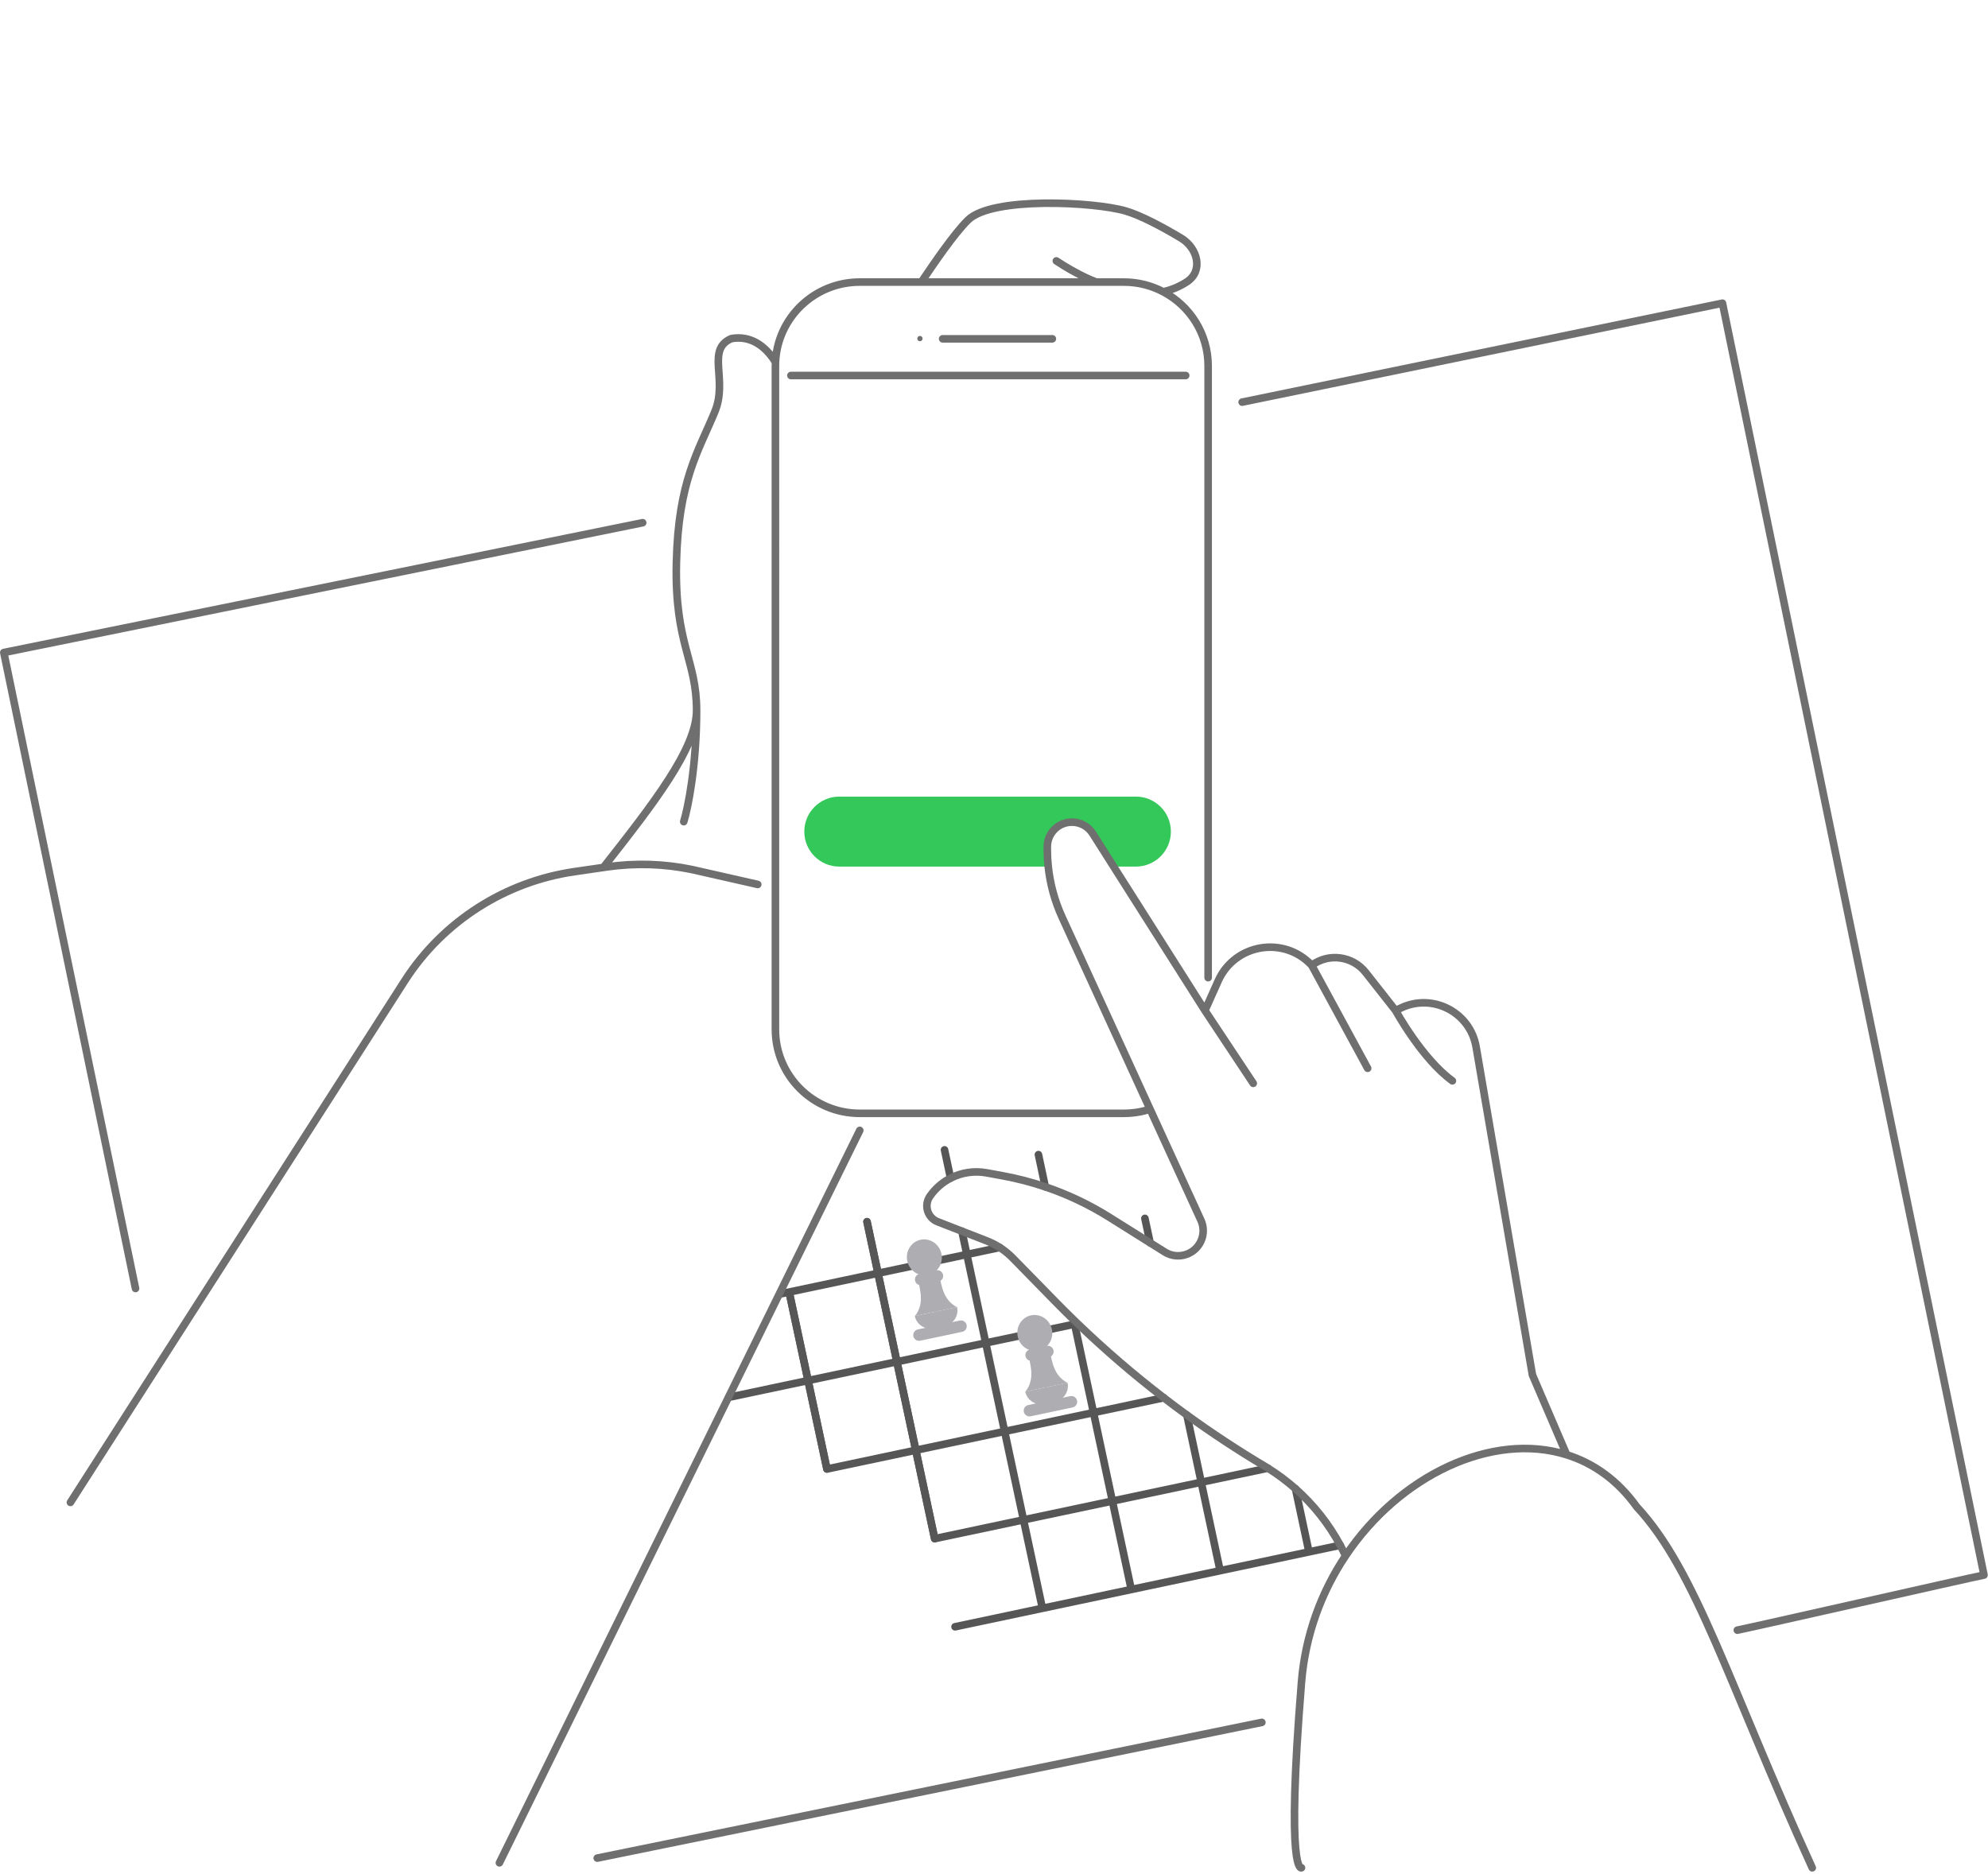 <svg width="262" height="247" viewBox="0 0 262 247" fill="none" xmlns="http://www.w3.org/2000/svg">
    <path d="M122.692 202.914C122.75 203.184 123.016 203.356 123.286 203.299C123.556 203.241 123.728 202.975 123.67 202.705L122.692 202.914ZM114.753 160.931C114.696 160.661 114.43 160.489 114.16 160.547C113.89 160.605 113.718 160.87 113.775 161.14L114.753 160.931ZM108.493 193.731C108.551 194.001 108.817 194.173 109.087 194.116C109.357 194.058 109.529 193.792 109.471 193.522L108.493 193.731ZM104.536 170.404C104.479 170.134 104.213 169.961 103.943 170.019C103.673 170.077 103.501 170.342 103.558 170.612L104.536 170.404ZM137.272 156.542C137.329 156.812 137.595 156.984 137.865 156.926C138.135 156.869 138.307 156.603 138.25 156.333L137.272 156.542ZM137.344 152.088C137.286 151.818 137.02 151.646 136.75 151.704C136.48 151.761 136.308 152.027 136.366 152.297L137.344 152.088ZM124.787 155.399C124.845 155.669 125.11 155.841 125.38 155.784C125.651 155.726 125.823 155.46 125.765 155.19L124.787 155.399ZM124.969 151.46C124.911 151.19 124.646 151.018 124.376 151.076C124.105 151.133 123.933 151.399 123.991 151.669L124.969 151.46ZM131.865 164.923C132.135 164.866 132.307 164.6 132.25 164.33C132.193 164.06 131.928 163.887 131.657 163.945L131.865 164.923ZM149.09 209.513L149.194 210.002L149.194 210.002L149.09 209.513ZM141.624 174.537L142.113 174.432C142.056 174.163 141.791 173.991 141.521 174.048L141.624 174.537ZM109.078 193.102C108.808 193.16 108.635 193.425 108.693 193.695C108.75 193.965 109.015 194.138 109.285 194.081L109.078 193.102ZM153.477 184.728C153.747 184.67 153.92 184.405 153.862 184.135C153.805 183.865 153.54 183.692 153.27 183.749L153.477 184.728ZM160.31 207.137C160.368 207.407 160.634 207.579 160.904 207.522C161.174 207.464 161.346 207.198 161.288 206.928L160.31 207.137ZM156.908 186.407C156.85 186.137 156.585 185.965 156.315 186.023C156.045 186.08 155.872 186.346 155.93 186.616L156.908 186.407ZM123.277 202.281C123.007 202.339 122.834 202.604 122.892 202.874C122.949 203.144 123.214 203.317 123.484 203.26L123.277 202.281ZM167.201 194.007C167.471 193.95 167.644 193.684 167.587 193.414C167.53 193.144 167.264 192.971 166.994 193.029L167.201 194.007ZM172.019 204.657C172.077 204.927 172.343 205.099 172.613 205.042C172.883 204.984 173.055 204.718 172.997 204.448L172.019 204.657ZM171.221 196.127C171.163 195.857 170.898 195.685 170.628 195.742C170.358 195.8 170.186 196.066 170.243 196.336L171.221 196.127ZM125.763 213.938C125.493 213.996 125.32 214.261 125.378 214.531C125.435 214.801 125.7 214.974 125.97 214.917L125.763 213.938ZM176.736 204.172C177.006 204.115 177.179 203.85 177.122 203.579C177.064 203.309 176.799 203.137 176.529 203.194L176.736 204.172ZM151.085 163.919C151.143 164.189 151.408 164.362 151.678 164.304C151.948 164.246 152.121 163.981 152.063 163.711L151.085 163.919ZM151.376 160.491C151.318 160.221 151.052 160.048 150.782 160.106C150.512 160.164 150.34 160.429 150.398 160.699L151.376 160.491ZM127.257 162.177C127.199 161.907 126.933 161.735 126.663 161.792C126.393 161.85 126.221 162.116 126.279 162.386L127.257 162.177ZM102.657 170.082C102.387 170.14 102.214 170.405 102.272 170.675C102.329 170.945 102.594 171.118 102.864 171.061L102.657 170.082ZM95.951 183.693C95.68 183.75 95.508 184.015 95.565 184.285C95.622 184.555 95.887 184.728 96.158 184.671L95.951 183.693ZM123.67 202.705L121.183 191.051L120.205 191.259L122.692 202.914L123.67 202.705ZM121.183 191.051L118.693 179.389L117.715 179.598L120.205 191.259L121.183 191.051ZM118.693 179.389L116.203 167.726L115.226 167.934L117.715 179.598L118.693 179.389ZM116.203 167.726L114.753 160.931L113.775 161.14L115.226 167.934L116.203 167.726ZM109.471 193.522L106.984 181.868L106.006 182.076L108.493 193.731L109.471 193.522ZM106.984 181.868L104.536 170.404L103.558 170.612L106.006 182.076L106.984 181.868ZM138.25 156.333L137.344 152.088L136.366 152.297L137.272 156.542L138.25 156.333ZM125.765 155.19L124.969 151.46L123.991 151.669L124.787 155.399L125.765 155.19ZM115.818 168.319L127.527 165.841L127.319 164.863L115.611 167.341L115.818 168.319ZM127.527 165.841L131.865 164.923L131.657 163.945L127.319 164.863L127.527 165.841ZM149.579 209.408L147.091 197.751L146.113 197.96L148.601 209.617L149.579 209.408ZM147.091 197.751L144.603 186.094L143.625 186.303L146.113 197.96L147.091 197.751ZM144.603 186.094L142.113 174.432L141.135 174.641L143.625 186.303L144.603 186.094ZM106.598 182.461L118.308 179.983L118.101 179.005L106.391 181.483L106.598 182.461ZM118.308 179.983L130.016 177.505L129.809 176.526L118.101 179.005L118.308 179.983ZM130.016 177.505L141.728 175.026L141.521 174.048L129.809 176.526L130.016 177.505ZM109.285 194.081L120.797 191.644L120.59 190.666L109.078 193.102L109.285 194.081ZM120.797 191.644L132.506 189.166L132.299 188.188L120.59 190.666L120.797 191.644ZM132.506 189.166L144.217 186.687L144.01 185.709L132.299 188.188L132.506 189.166ZM144.217 186.687L153.477 184.728L153.27 183.749L144.01 185.709L144.217 186.687ZM161.288 206.928L158.8 195.273L157.822 195.482L160.31 207.137L161.288 206.928ZM158.8 195.273L156.908 186.407L155.93 186.616L157.822 195.482L158.8 195.273ZM123.484 203.26L134.994 200.824L134.787 199.845L123.277 202.281L123.484 203.26ZM134.994 200.824L146.706 198.345L146.499 197.367L134.787 199.845L134.994 200.824ZM146.706 198.345L158.415 195.867L158.208 194.888L146.499 197.367L146.706 198.345ZM158.415 195.867L167.201 194.007L166.994 193.029L158.208 194.888L158.415 195.867ZM172.997 204.448L171.221 196.127L170.243 196.336L172.019 204.657L172.997 204.448ZM125.97 214.917L137.482 212.48L137.275 211.502L125.763 213.938L125.97 214.917ZM137.482 212.48L149.194 210.002L148.987 209.023L137.275 211.502L137.482 212.48ZM149.194 210.002L176.736 204.172L176.529 203.194L148.987 209.023L149.194 210.002ZM152.063 163.711L151.376 160.491L150.398 160.699L151.085 163.919L152.063 163.711ZM137.868 211.887L135.38 200.23L134.402 200.439L136.89 212.095L137.868 211.887ZM135.38 200.23L132.891 188.573L131.913 188.781L134.402 200.439L135.38 200.23ZM132.891 188.573L130.402 176.911L129.424 177.12L131.913 188.781L132.891 188.573ZM130.402 176.911L127.912 165.248L126.934 165.456L129.424 177.12L130.402 176.911ZM127.912 165.248L127.257 162.177L126.279 162.386L126.934 165.456L127.912 165.248ZM102.864 171.061L115.818 168.319L115.611 167.341L102.657 170.082L102.864 171.061ZM96.158 184.671L106.598 182.461L106.391 181.483L95.951 183.693L96.158 184.671Z" fill="#565656"/>
    <path d="M228.965 214.873C231.453 214.372 258.904 208.126 261.472 207.609L244.238 123.787L227.004 39.965L163.707 53.005M78.712 244.918L166.301 227.028M84.698 68.899L0.502 86.011L17.86 169.835" stroke="#6F6F6F" stroke-linecap="round" stroke-linejoin="round"/>
    <path d="M123.181 202.81L114.264 161.036" stroke="#565656" stroke-linecap="round"/>
    <path d="M108.982 193.627L104.047 170.508" stroke="#565656" stroke-linecap="round"/>
    <path d="M136.873 178.02C138.116 177.757 138.901 176.504 138.627 175.222C138.353 173.94 137.124 173.113 135.882 173.376C134.64 173.639 133.855 174.892 134.129 176.174C134.402 177.456 135.631 178.283 136.873 178.02Z" fill="#AEAEB2"/>
    <path d="M137.939 177.404L135.737 177.87C135.327 177.957 135.065 178.36 135.153 178.77L135.153 178.77C135.24 179.18 135.644 179.443 136.055 179.356L138.256 178.89C138.667 178.803 138.929 178.4 138.841 177.989L138.841 177.989C138.754 177.579 138.35 177.317 137.939 177.404Z" fill="#AEAEB2"/>
    <path d="M141.045 184.027L135.514 185.198C135.104 185.285 134.842 185.688 134.93 186.098C135.017 186.508 135.421 186.771 135.832 186.684L141.362 185.513C141.773 185.426 142.034 185.023 141.947 184.613C141.859 184.202 141.455 183.94 141.045 184.027Z" fill="#AEAEB2"/>
    <path d="M135.117 183.438L140.695 182.257C140.936 183.385 140.216 184.494 139.087 184.733L137.598 185.048C136.469 185.287 135.358 184.566 135.117 183.438Z" fill="#AEAEB2"/>
    <path d="M138.082 182.808L137.171 179.021L135.686 179.335C135.778 179.763 136.043 180.872 135.86 181.844C135.714 182.615 135.343 183.218 135.114 183.436L138.082 182.808Z" fill="#AEAEB2"/>
    <path d="M137.725 182.886L137.011 179.057L138.495 178.743C138.587 179.171 138.797 180.291 139.362 181.105C139.81 181.751 140.395 182.151 140.694 182.258L137.725 182.886Z" fill="#AEAEB2"/>
    <path d="M122.316 168.055C123.559 167.792 124.344 166.539 124.07 165.257C123.796 163.975 122.567 163.148 121.325 163.411C120.083 163.674 119.298 164.927 119.572 166.209C119.845 167.491 121.074 168.318 122.316 168.055Z" fill="#AEAEB2"/>
    <path d="M123.383 167.439L121.181 167.905C120.771 167.992 120.509 168.395 120.597 168.805L120.597 168.805C120.684 169.215 121.088 169.478 121.499 169.391L123.7 168.925C124.111 168.838 124.373 168.435 124.285 168.024L124.285 168.024C124.198 167.614 123.794 167.352 123.383 167.439Z" fill="#AEAEB2"/>
    <path d="M126.489 174.063L120.958 175.234C120.548 175.321 120.286 175.724 120.374 176.134C120.461 176.544 120.865 176.807 121.276 176.72L126.806 175.549C127.217 175.462 127.478 175.059 127.391 174.649C127.303 174.238 126.899 173.976 126.489 174.063Z" fill="#AEAEB2"/>
    <path d="M120.561 173.473L126.138 172.292C126.379 173.421 125.659 174.529 124.53 174.768L123.041 175.083C121.912 175.322 120.801 174.601 120.561 173.473Z" fill="#AEAEB2"/>
    <path d="M123.526 172.843L122.614 169.056L121.13 169.37C121.221 169.798 121.487 170.907 121.303 171.879C121.157 172.65 120.786 173.253 120.557 173.472L123.526 172.843Z" fill="#AEAEB2"/>
    <path d="M123.168 172.921L122.454 169.092L123.939 168.778C124.03 169.206 124.24 170.326 124.805 171.14C125.253 171.786 125.839 172.187 126.137 172.293L123.168 172.921Z" fill="#AEAEB2"/>
    <path d="M149.698 105H110.613C108.065 105 106 107.065 106 109.613C106 112.16 108.065 114.226 110.613 114.226H138.335C138.257 113.484 138.218 112.736 138.218 111.987V111.645C138.218 109.854 139.67 108.402 141.461 108.402C142.571 108.402 143.604 108.97 144.199 109.908L146.937 114.226H149.698C152.246 114.226 154.311 112.16 154.311 109.613C154.311 107.065 152.246 105 149.698 105Z" fill="#34C759"/>
    <path d="M156.262 49.496H104.236" stroke="#6F6F6F" stroke-linecap="round"/>
    <path d="M138.689 44.66H124.233" stroke="#6F6F6F" stroke-linecap="round"/>
    <path d="M121.239 44.978C121.432 44.978 121.589 44.821 121.589 44.628C121.589 44.434 121.432 44.277 121.239 44.277C121.046 44.277 120.889 44.434 120.889 44.628C120.889 44.821 121.046 44.978 121.239 44.978Z" fill="#6F6F6F"/>
    <path d="M9.281 198.033L53.396 129.191C58.416 121.434 66.567 116.218 75.746 114.887L79.517 114.34M99.861 116.579L91.188 114.613C87.505 113.847 83.716 113.731 79.992 114.271L79.517 114.34M65.818 245.541L113.309 149M91.803 93.646C91.803 86.918 88.904 84.996 89.145 74.183C89.387 63.37 92.045 59.526 94.22 54.239C95.96 50.01 93.012 46.07 96.395 44.628C98.849 44.197 100.832 45.518 102.204 47.733M91.803 93.646C91.803 100.95 90.676 106.461 90.112 108.303M91.803 93.646C91.803 98.679 86.033 106.047 79.517 114.34M102.194 64.572C102.194 72.441 102.193 96.493 102.193 117.145M139.216 34.389C140.165 35.027 142.546 36.479 144.482 37.179C140.422 37.179 127.416 37.179 121.42 37.179C123.215 34.536 125.711 30.854 127.567 29.009C130.708 25.885 144.24 26.606 148.348 27.808C150.362 28.397 153.205 29.918 155.643 31.377C157.865 32.707 158.603 35.701 156.443 37.131C155.567 37.711 154.523 38.187 153.303 38.46M159.221 128.864V48.233C159.221 43.995 156.823 40.315 153.303 38.46M102.204 47.733C102.467 41.861 107.338 37.18 113.309 37.18H148.106C149.984 37.18 151.752 37.643 153.303 38.46M102.204 47.733C102.197 47.899 102.193 48.065 102.193 48.233V117.145M102.193 117.145V135.696C102.193 141.8 107.17 146.749 113.309 146.749H148.106C149.314 146.749 150.477 146.557 151.566 146.203M183.929 133.197L184.632 132.862C188.821 130.87 193.754 133.428 194.539 137.999L201.961 181.242L206.477 191.754M183.929 133.197L179.989 128.19C178.265 126 175.112 125.578 172.873 127.238M183.929 133.197C183.929 133.197 187.392 139.553 191.412 142.466M158.8 133.197L160.55 129.285C162.74 124.387 169.217 123.311 172.873 127.238M158.8 133.197L165.166 142.797M158.8 133.197L144.008 109.873C143.413 108.935 142.38 108.367 141.27 108.367C139.479 108.367 138.027 109.819 138.027 111.61V111.952C138.027 112.701 138.066 113.449 138.144 114.191C138.387 116.51 139.005 118.78 139.981 120.909L151.566 146.203M172.873 127.238L180.244 140.811M171.521 246.195C171.521 246.195 169.449 247.377 171.521 221.747C172.03 215.454 174.184 209.786 177.332 205.078M238.838 246.197C227.832 222.07 223.591 207.091 215.708 198.614C213.173 195.08 209.981 192.853 206.477 191.754M206.477 191.754C196.686 188.682 184.46 194.421 177.332 205.078M177.332 205.078C177.112 204.606 176.879 204.141 176.633 203.683C175.12 200.873 173.123 198.35 170.732 196.231C169.605 195.233 168.39 194.324 167.098 193.518C166.94 193.42 166.782 193.323 166.622 193.228C163.119 191.142 159.714 188.9 156.419 186.512C155.393 185.768 154.378 185.01 153.373 184.238C149.409 181.192 145.613 177.926 142.005 174.456C141.837 174.295 141.67 174.134 141.504 173.972C140.68 173.172 139.867 172.361 139.063 171.54L133.482 165.835C132.962 165.303 132.384 164.833 131.761 164.434C131.212 164.082 130.628 163.784 130.016 163.546L123.581 161.041C122.234 160.516 121.73 158.871 122.553 157.682C123.265 156.654 124.207 155.844 125.276 155.295C126.712 154.557 128.38 154.289 130.032 154.593L132.178 154.988C134.075 155.337 135.941 155.822 137.761 156.437C140.709 157.435 143.537 158.775 146.184 160.435L153.5 165.023C155.335 166.173 157.762 165.281 158.416 163.216C158.663 162.433 158.611 161.585 158.269 160.839L151.566 146.203" stroke="#6F6F6F" stroke-linecap="round" stroke-linejoin="round"/>
</svg>
